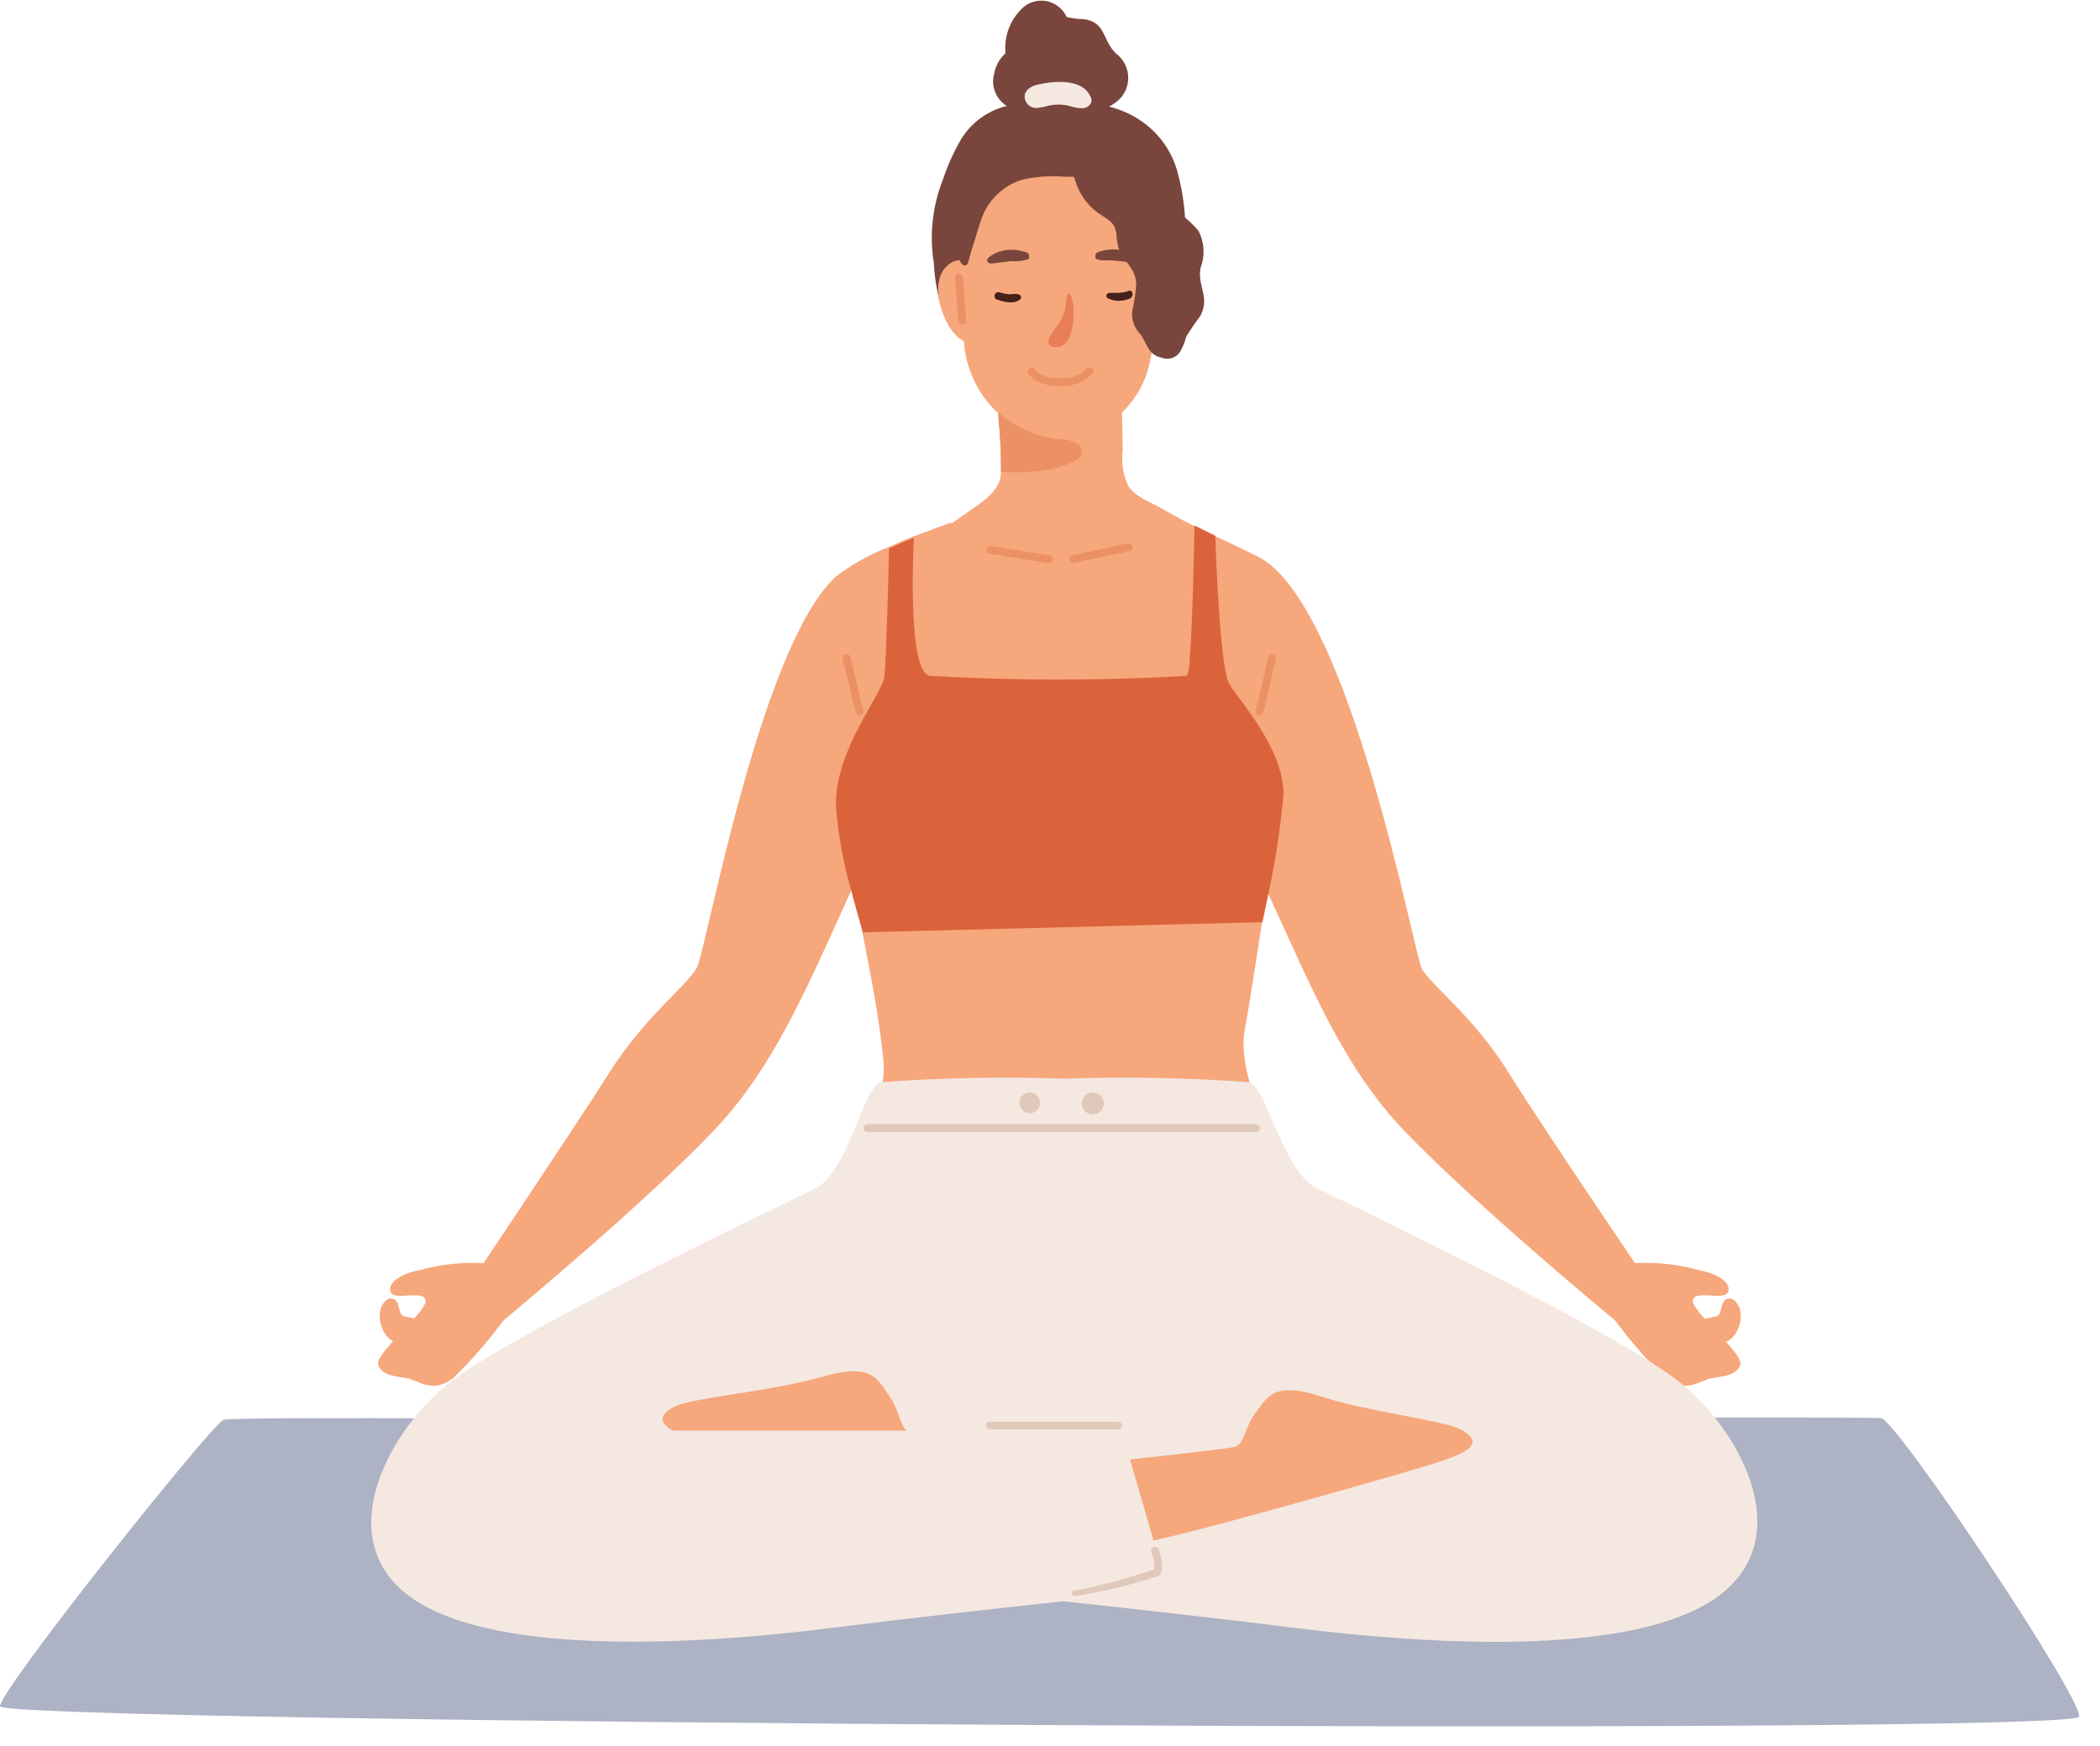 <svg width="101" height="84" viewBox="0 0 101 84" fill="none" xmlns="http://www.w3.org/2000/svg">
<path d="M32.29 68.3C32.29 68.3 11.29 68.12 10.75 68.3C10.21 68.48 0 81.27 0 82.08C0 82.89 99.87 83.51 100 82.58C100.13 81.65 91.23 68.32 90.47 68.22C89.71 68.12 32.29 68.3 32.29 68.3Z" fill="#ADB2C4"/>
<path d="M45.75 25.13C45.75 25.13 45.4 28.85 44.66 32.49C44.436 33.624 44.152 34.746 43.81 35.85C43.365 37.285 42.841 38.693 42.24 40.07C41.91 40.81 41.6 41.52 41.24 42.2C41.13 42.44 41.01 42.68 40.9 42.93C38.9 47.29 37.27 51.33 34.27 54.45C30.88 58 24.19 63.54 24.19 63.54L22.43 62C22.43 62 27.65 54.22 29.32 51.58C30.99 48.94 32.93 47.52 33.5 46.58C33.95 45.87 36.5 31.22 40.17 27.76C40.952 27.163 41.813 26.678 42.73 26.32C43.13 26.14 43.54 25.96 43.92 25.81C44.94 25.43 45.75 25.13 45.75 25.13Z" fill="#F6A77C"/>
<path d="M24.42 63.23C23.639 64.332 22.759 65.359 21.79 66.3C20.79 67.06 20.12 66.4 19.58 66.3C19.04 66.2 18.37 66.19 18.19 65.65C18.01 65.11 20.52 63.12 20.47 62.57C20.42 62.02 19.03 62.57 18.81 62.19C18.59 61.81 19.13 61.3 20.18 61.1C21.337 60.778 22.545 60.676 23.74 60.8C24.92 61.05 25.02 61.36 24.92 61.67C24.82 61.98 24.42 63.23 24.42 63.23Z" fill="#F6A77C"/>
<path d="M20.8 63.18C20.665 63.297 20.503 63.379 20.328 63.417C20.153 63.456 19.972 63.45 19.8 63.4L19.43 63.32C19.19 63.26 19.21 62.82 19.09 62.63C19.068 62.591 19.039 62.557 19.004 62.53C18.969 62.503 18.928 62.483 18.886 62.472C18.843 62.461 18.798 62.459 18.754 62.465C18.71 62.471 18.668 62.487 18.63 62.51C17.98 62.95 18.27 64.19 18.89 64.51C19.51 64.83 20.89 65.1 21.13 64.19C21.226 64.136 21.317 64.072 21.4 64C21.75 63.55 21.3 62.86 20.8 63.18Z" fill="#F6A77C"/>
<path d="M79.47 62L77.7 63.54C77.7 63.54 71 58 67.59 54.45C64.59 51.34 63 47.32 61 43L60.64 42.23L59.64 40.1C59.043 38.722 58.519 37.313 58.07 35.88C57.652 34.479 57.357 33.043 57.19 31.59C56.918 29.401 56.775 27.197 56.76 24.99L57.41 25.29L58.41 25.78C59.41 26.23 60.41 26.73 60.64 26.85C65 29.39 68 45.91 68.39 46.62C68.96 47.52 70.91 48.95 72.57 51.62C74.23 54.29 79.47 62 79.47 62Z" fill="#F6A77C"/>
<path d="M77.47 63.23C78.254 64.329 79.134 65.356 80.1 66.3C81.1 67.06 81.77 66.4 82.31 66.3C82.85 66.2 83.52 66.19 83.7 65.65C83.88 65.11 81.37 63.12 81.42 62.57C81.47 62.02 82.86 62.57 83.09 62.19C83.32 61.81 82.77 61.3 81.71 61.1C80.553 60.777 79.345 60.676 78.15 60.8C76.98 61.05 76.88 61.36 76.97 61.67C77.06 61.98 77.47 63.23 77.47 63.23Z" fill="#F6A77C"/>
<path d="M81.18 63.18C81.311 63.303 81.474 63.389 81.65 63.428C81.826 63.466 82.009 63.457 82.18 63.4L82.55 63.32C82.79 63.26 82.77 62.82 82.89 62.63C82.912 62.591 82.941 62.557 82.976 62.53C83.011 62.503 83.052 62.483 83.094 62.472C83.138 62.461 83.182 62.459 83.226 62.465C83.27 62.471 83.312 62.487 83.35 62.51C84.01 62.95 83.71 64.19 83.1 64.51C82.49 64.83 81.1 65.1 80.86 64.19C80.757 64.114 80.663 64.027 80.58 63.93C80.22 63.55 80.67 62.86 81.18 63.18Z" fill="#F6A77C"/>
<path d="M56.64 8.3C56.384 7.336 55.805 6.489 55 5.9C54.232 5.339 53.311 5.025 52.36 5C51.73 5 51.09 4.91 50.46 4.9C50.054 4.897 49.65 4.931 49.25 5C49.217 4.991 49.183 4.991 49.15 5C48.571 5.017 48.005 5.175 47.501 5.461C46.998 5.747 46.571 6.152 46.26 6.64C45.885 7.272 45.58 7.942 45.35 8.64C44.846 9.909 44.694 11.291 44.91 12.64C44.947 13.316 45.054 13.986 45.23 14.64C45.523 15.229 45.945 15.744 46.464 16.147C46.984 16.551 47.587 16.832 48.23 16.97C48.269 16.98 48.311 16.98 48.35 16.97C48.976 17.154 49.627 17.238 50.28 17.22C51.439 17.303 52.603 17.133 53.69 16.72C54.625 16.254 55.422 15.553 56.002 14.685C56.583 13.816 56.927 12.812 57 11.77C57.065 10.602 56.944 9.43 56.64 8.3Z" fill="#79453C"/>
<path d="M58.71 26L52.83 30.47C52.731 30.568 52.606 30.634 52.47 30.66C52.328 30.67 52.185 30.639 52.06 30.57L43.18 26.91C43.18 26.91 44.48 26.15 44.79 25.91C45.46 25.37 46.17 24.91 46.88 24.4C47.42 24.04 48.16 23.46 48.14 22.73C48.14 22.57 48.14 22.41 48.14 22.26C48.135 21.558 48.095 20.858 48.02 20.16C48.02 20.09 48.02 19.99 48.02 19.89C47.99 19.721 48.011 19.547 48.08 19.39C48.21 19.24 48.59 19.29 48.77 19.27L50.47 19C51.64 18.87 52.82 18.72 54 18.56C53.91 18.56 54 21.37 54 21.63C53.925 22.219 54.011 22.817 54.25 23.36C54.62 23.94 55.41 24.18 55.97 24.51C56.29 24.72 58.71 26 58.71 26Z" fill="#F6A77C"/>
<path d="M46.15 12.59C46.15 13.92 46.27 15.22 46.36 16.47C46.449 17.625 46.921 18.717 47.702 19.573C48.483 20.428 49.528 20.997 50.67 21.19C51.587 21.185 52.484 20.915 53.252 20.413C54.02 19.911 54.627 19.198 55 18.36C55.79 16.75 55.83 11.02 55.83 11.02C55.674 10.037 55.171 9.141 54.411 8.497C53.651 7.853 52.686 7.503 51.69 7.51C50.257 7.448 48.822 7.592 47.43 7.94C45.77 8.64 46.17 11.08 46.15 12.59Z" fill="#F6A77C"/>
<path d="M54.39 13.79C54.39 13.79 55.16 12 56.22 12.79C57.28 13.58 56.62 15.79 55.88 16.38C55.14 16.97 55 17.07 55 17C55 16.93 54.39 13.79 54.39 13.79Z" fill="#F6A77C"/>
<path d="M47.47 13.61C47.47 13.61 46.56 11.89 45.57 12.77C44.58 13.65 45.42 15.84 46.21 16.32C47 16.8 47.12 16.93 47.14 16.83C47.16 16.73 47.47 13.61 47.47 13.61Z" fill="#F6A77C"/>
<path d="M54.61 12.36C54.349 12.152 54.032 12.027 53.7 12C53.461 11.987 53.222 12.011 52.99 12.07C52.905 12.086 52.824 12.117 52.75 12.16C52.68 12.22 52.63 12.41 52.75 12.47C52.905 12.517 53.068 12.534 53.23 12.52C53.63 12.52 54.03 12.58 54.43 12.63C54.83 12.68 54.79 12.5 54.61 12.36Z" fill="#79453C"/>
<path d="M47.75 12.67L48.65 12.56C48.913 12.585 49.178 12.558 49.43 12.48C49.54 12.42 49.49 12.23 49.43 12.17C49.355 12.13 49.274 12.103 49.19 12.09C48.959 12.026 48.719 12.002 48.48 12.02C48.149 12.047 47.833 12.168 47.57 12.37C47.38 12.52 47.5 12.71 47.75 12.67Z" fill="#79453C"/>
<path d="M50.51 16.15C50.523 16.121 50.54 16.094 50.56 16.07C50.69 15.87 50.85 15.68 50.98 15.47C51.118 15.267 51.207 15.034 51.24 14.79C51.254 14.585 51.281 14.381 51.32 14.18C51.49 13.95 51.61 14.58 51.62 14.69C51.68 15.26 51.62 16.79 50.73 16.69C50.36 16.69 50.37 16.4 50.51 16.15Z" fill="#E87E58"/>
<path d="M51 18.57C49.78 18.57 49.49 18.02 49.46 17.96C49.45 17.937 49.445 17.912 49.445 17.887C49.444 17.862 49.449 17.837 49.458 17.814C49.468 17.791 49.481 17.77 49.499 17.752C49.516 17.734 49.537 17.72 49.56 17.71C49.582 17.7 49.605 17.694 49.629 17.694C49.653 17.693 49.677 17.696 49.699 17.705C49.721 17.713 49.742 17.726 49.759 17.742C49.776 17.759 49.79 17.778 49.8 17.8C49.8 17.8 50.04 18.21 51.03 18.19C51.26 18.207 51.491 18.174 51.707 18.093C51.923 18.011 52.118 17.884 52.28 17.72C52.314 17.693 52.355 17.679 52.398 17.679C52.441 17.679 52.483 17.693 52.516 17.72C52.55 17.747 52.574 17.784 52.583 17.826C52.593 17.867 52.589 17.911 52.57 17.95C52.373 18.158 52.133 18.32 51.867 18.427C51.602 18.534 51.316 18.583 51.03 18.57H51Z" fill="#EB9165"/>
<path d="M54.27 14C54.105 14.055 53.934 14.085 53.76 14.09C53.62 14.09 53.48 14.09 53.35 14.09C53.32 14.091 53.29 14.101 53.266 14.12C53.242 14.138 53.225 14.164 53.217 14.194C53.209 14.223 53.211 14.254 53.222 14.282C53.234 14.311 53.254 14.334 53.28 14.35C53.449 14.429 53.633 14.47 53.82 14.47C54.007 14.47 54.191 14.429 54.36 14.35C54.56 14.22 54.47 13.91 54.27 14Z" fill="#45211A"/>
<path d="M48.06 14.06C48.225 14.114 48.397 14.147 48.57 14.16C48.7 14.16 48.84 14.11 48.97 14.16C49 14.161 49.03 14.171 49.054 14.19C49.078 14.208 49.095 14.234 49.103 14.264C49.111 14.293 49.109 14.324 49.098 14.353C49.086 14.381 49.066 14.405 49.04 14.42C48.75 14.65 48.29 14.52 47.97 14.42C47.922 14.408 47.881 14.378 47.856 14.336C47.831 14.293 47.823 14.243 47.835 14.195C47.847 14.148 47.877 14.106 47.919 14.081C47.962 14.056 48.012 14.048 48.06 14.06Z" fill="#45211A"/>
<path d="M55.72 15.61C55.696 15.61 55.671 15.605 55.649 15.595C55.626 15.586 55.606 15.572 55.589 15.554C55.572 15.536 55.559 15.515 55.551 15.492C55.542 15.469 55.539 15.445 55.54 15.42L55.6 13.52C55.6 13.496 55.605 13.471 55.615 13.449C55.624 13.426 55.639 13.406 55.656 13.389C55.674 13.372 55.695 13.359 55.718 13.351C55.741 13.342 55.766 13.339 55.79 13.34C55.815 13.34 55.839 13.345 55.861 13.355C55.884 13.364 55.904 13.379 55.921 13.396C55.938 13.414 55.951 13.435 55.959 13.458C55.968 13.481 55.971 13.506 55.97 13.53L55.91 15.43C55.907 15.479 55.886 15.525 55.851 15.558C55.816 15.591 55.769 15.61 55.72 15.61Z" fill="#EB9165"/>
<path d="M46.28 15.61C46.233 15.61 46.188 15.593 46.152 15.562C46.117 15.53 46.095 15.487 46.09 15.44L45.94 13.38C45.937 13.356 45.94 13.331 45.947 13.307C45.954 13.284 45.966 13.262 45.982 13.243C45.998 13.225 46.017 13.209 46.039 13.198C46.062 13.188 46.086 13.181 46.11 13.18C46.159 13.177 46.207 13.193 46.244 13.225C46.281 13.257 46.305 13.301 46.31 13.35L46.47 15.41C46.47 15.46 46.452 15.508 46.419 15.545C46.386 15.582 46.34 15.605 46.29 15.61H46.28Z" fill="#EB9165"/>
<path d="M51.83 22.1C51.151 22.46 50.398 22.662 49.63 22.69C49.134 22.735 48.636 22.735 48.14 22.69C48.14 22.53 48.14 22.37 48.14 22.22C48.135 21.518 48.095 20.818 48.02 20.12C48.02 20.05 48.02 19.95 48.02 19.85C48.796 20.527 49.751 20.965 50.77 21.11C52.14 21.14 52.21 21.74 51.83 22.1Z" fill="#EB9165"/>
<path d="M55.05 9C55.106 8.868 55.124 8.723 55.101 8.581C55.078 8.44 55.015 8.307 54.92 8.2C54.732 7.98 54.486 7.818 54.21 7.73C53.514 7.489 52.786 7.351 52.05 7.32C50.885 7.166 49.703 7.203 48.55 7.43C47.687 7.596 46.913 8.069 46.37 8.76C46.26 8.9 46.17 9.13 46.31 9.25C45.868 10.019 45.683 10.909 45.78 11.79C45.79 11.856 45.79 11.924 45.78 11.99C45.78 11.99 46.12 12.1 46.11 12.15C46.04 12.47 46.33 12.96 46.53 12.7C46.58 12.62 46.68 12.16 46.76 11.92C46.95 11.38 47.03 10.99 47.23 10.46C47.393 10.027 47.653 9.637 47.992 9.321C48.33 9.006 48.737 8.772 49.18 8.64C49.836 8.493 50.51 8.446 51.18 8.5C51.713 8.494 52.245 8.534 52.77 8.62C53.302 8.704 53.792 8.957 54.17 9.34C54.493 9.764 54.725 10.251 54.85 10.77L55.46 12.77C55.46 12.77 55.46 12.77 55.46 12.82C55.46 12.87 55.57 12.82 55.62 12.82C55.742 12.734 55.842 12.622 55.915 12.492C55.987 12.363 56.03 12.218 56.04 12.07C56.139 11.516 56.1 10.947 55.927 10.412C55.755 9.876 55.453 9.392 55.05 9Z" fill="#79453C"/>
<path d="M57.74 12.89C57.85 12.605 57.898 12.3 57.883 11.996C57.867 11.691 57.788 11.392 57.65 11.12C57.415 10.829 57.143 10.57 56.84 10.35C56.478 10.009 56.163 9.622 55.9 9.2C55.8 9.05 55.68 8.91 55.58 8.75C55.48 8.59 55.42 8.25 55.3 8.07C55.18 7.89 55.3 7.95 55.07 7.83C55.047 8.235 55.133 8.639 55.32 9C55.165 8.908 54.99 8.853 54.81 8.84C54.767 8.83 54.723 8.83 54.68 8.84C54.48 8.62 54.243 8.437 53.98 8.3L53.68 8.17C53.59 8.11 53.51 8.04 53.42 7.99C53.371 7.959 53.313 7.943 53.255 7.943C53.197 7.943 53.139 7.959 53.09 7.99C52.713 7.889 52.313 7.924 51.96 8.09L51.79 7.77C51.773 7.741 51.749 7.717 51.72 7.7C51.691 7.683 51.658 7.674 51.625 7.674C51.592 7.674 51.559 7.683 51.53 7.7C51.501 7.717 51.477 7.741 51.46 7.77L51.4 7.85C51.384 7.871 51.374 7.896 51.371 7.922C51.367 7.948 51.37 7.974 51.378 7.999C51.387 8.024 51.402 8.046 51.422 8.064C51.441 8.081 51.465 8.094 51.49 8.1C51.59 8.309 51.67 8.526 51.73 8.75C51.806 8.969 51.903 9.18 52.02 9.38C52.269 9.788 52.612 10.131 53.02 10.38C53.39 10.62 53.61 10.75 53.69 11.2C53.7 11.426 53.73 11.65 53.78 11.87C53.99 12.56 54.61 12.87 54.65 13.64C54.62 14.098 54.553 14.553 54.45 15C54.436 15.198 54.464 15.397 54.533 15.584C54.602 15.77 54.71 15.939 54.85 16.08C55.17 16.53 55.23 17.08 55.85 17.2C56.01 17.268 56.19 17.277 56.356 17.226C56.523 17.175 56.666 17.066 56.76 16.92C56.887 16.694 56.985 16.452 57.05 16.2C57.259 15.855 57.486 15.521 57.73 15.2C58.21 14.27 57.58 13.8 57.74 12.89Z" fill="#79453C"/>
<path d="M53.68 2.58C53 1.93 53.21 1.06 52.11 0.92C51.8 0.92 51.55 0.87 51.3 0.82C51.218 0.639 51.098 0.479 50.947 0.351C50.796 0.222 50.619 0.129 50.428 0.077C50.236 0.025 50.036 0.017 49.841 0.052C49.646 0.087 49.461 0.165 49.3 0.28C48.968 0.554 48.709 0.905 48.545 1.303C48.381 1.7 48.317 2.132 48.36 2.56C48.071 2.823 47.877 3.175 47.81 3.56C47.732 3.855 47.753 4.168 47.871 4.45C47.988 4.732 48.195 4.968 48.46 5.12C48.639 5.367 48.886 5.558 49.17 5.67C49.888 5.945 50.682 5.945 51.4 5.67C51.462 5.633 51.529 5.606 51.6 5.59C51.938 5.557 52.272 5.497 52.6 5.41C53.029 5.315 53.431 5.12 53.77 4.84C53.932 4.697 54.06 4.519 54.145 4.32C54.23 4.121 54.27 3.905 54.261 3.689C54.252 3.472 54.196 3.261 54.095 3.069C53.995 2.877 53.853 2.71 53.68 2.58Z" fill="#79453C"/>
<path d="M43.18 26.87C43.18 26.87 39.47 35.09 39.52 35.94C39.57 36.79 40.73 40.75 41.34 44.14C41.67 45.92 42.25 48.54 42.49 51.02C42.73 53.5 40.22 57.58 40.22 57.58L52.51 63.71L63 58C63 58 59.32 52.53 59.86 49.58C60.47 46.26 62.06 34.99 62.06 34.99L58.72 25.99L43.18 26.87Z" fill="#F6A77C"/>
<path d="M80.91 66.59C77.91 64.11 64.81 57.91 63.27 57.12C61.73 56.33 60.93 52.39 60.11 52.06C57.152 51.845 54.184 51.788 51.22 51.89C48.256 51.788 45.288 51.845 42.33 52.06C41.5 52.39 40.78 56.37 39.23 57.16C37.68 57.95 24.51 64.16 21.52 66.59C18.53 69.02 15.82 74.31 20 77C24.18 79.69 33.74 79.1 40 78.31C43.41 77.88 47.8 77.39 51.14 77.03C54.47 77.39 58.87 77.88 62.27 78.31C68.58 79.1 78.12 79.71 82.33 77C86.54 74.29 83.9 69.07 80.91 66.59Z" fill="#F5E8E1"/>
<path d="M61.73 38.18C61.592 39.801 61.348 41.411 61 43C60.84 43.8 60.72 44.36 60.72 44.36L41.5 44.85C41.5 44.85 41.25 44.03 40.97 42.95C40.568 41.571 40.31 40.153 40.2 38.72C40.2 35.95 42.45 33.43 42.54 32.5C42.63 31.57 42.73 27.67 42.76 26.38C43.16 26.2 43.57 26.02 43.95 25.87C43.87 27.67 43.76 32.25 44.69 32.51C48.82 32.751 52.96 32.751 57.09 32.51C57.184 32.209 57.232 31.896 57.23 31.58C57.36 29.87 57.43 26.32 57.45 25.28L58.45 25.77C58.5 27.27 58.7 32.2 59.13 32.92C59.56 33.64 61.73 36 61.73 38.18Z" fill="#DB633B"/>
<path d="M60.54 34.41C60.516 34.405 60.493 34.396 60.473 34.382C60.453 34.368 60.436 34.351 60.423 34.33C60.41 34.309 60.401 34.286 60.397 34.262C60.393 34.238 60.394 34.214 60.4 34.19L61 31.62C61.006 31.596 61.017 31.573 61.031 31.553C61.046 31.532 61.065 31.515 61.086 31.502C61.107 31.489 61.131 31.481 61.156 31.477C61.181 31.473 61.206 31.474 61.23 31.48C61.254 31.486 61.277 31.496 61.297 31.511C61.317 31.526 61.333 31.545 61.345 31.567C61.358 31.588 61.365 31.612 61.368 31.637C61.37 31.662 61.368 31.686 61.36 31.71L60.76 34.27C60.755 34.294 60.746 34.317 60.732 34.337C60.718 34.357 60.701 34.374 60.68 34.387C60.66 34.4 60.636 34.409 60.612 34.413C60.588 34.417 60.564 34.416 60.54 34.41Z" fill="#EB9165"/>
<path d="M41.34 34.41C41.298 34.411 41.258 34.398 41.225 34.372C41.192 34.347 41.169 34.311 41.16 34.27L40.53 31.7C40.518 31.651 40.526 31.599 40.552 31.556C40.579 31.513 40.621 31.482 40.67 31.47C40.719 31.458 40.771 31.466 40.814 31.493C40.857 31.519 40.888 31.561 40.9 31.61L41.52 34.18C41.526 34.204 41.527 34.228 41.523 34.253C41.519 34.277 41.51 34.3 41.497 34.32C41.484 34.341 41.467 34.358 41.447 34.372C41.427 34.386 41.404 34.395 41.38 34.4L41.34 34.41Z" fill="#EB9165"/>
<path d="M50.42 27.08L47.61 26.64C47.585 26.636 47.561 26.628 47.539 26.615C47.517 26.602 47.498 26.584 47.484 26.564C47.469 26.543 47.458 26.52 47.452 26.495C47.447 26.471 47.446 26.445 47.45 26.42C47.46 26.373 47.487 26.332 47.526 26.304C47.565 26.276 47.612 26.264 47.66 26.27L50.48 26.71C50.528 26.722 50.571 26.75 50.6 26.791C50.63 26.831 50.644 26.88 50.64 26.93C50.628 26.978 50.599 27.019 50.559 27.047C50.518 27.075 50.469 27.086 50.42 27.08Z" fill="#EB9165"/>
<path d="M51.63 27.08C51.588 27.077 51.548 27.061 51.516 27.034C51.483 27.007 51.46 26.971 51.45 26.93C51.444 26.906 51.443 26.881 51.447 26.857C51.451 26.833 51.46 26.81 51.473 26.79C51.486 26.769 51.503 26.751 51.523 26.738C51.543 26.724 51.566 26.714 51.59 26.71L54.25 26.14C54.299 26.131 54.349 26.142 54.391 26.17C54.432 26.198 54.46 26.241 54.47 26.29C54.476 26.313 54.477 26.338 54.473 26.362C54.469 26.386 54.46 26.409 54.447 26.43C54.434 26.45 54.417 26.468 54.397 26.482C54.377 26.495 54.354 26.505 54.33 26.51L51.67 27.07L51.63 27.08Z" fill="#EB9165"/>
<path d="M53.75 70.27C53.75 70.27 58.99 69.72 59.42 69.59C59.85 69.46 59.88 68.59 60.42 67.91C60.96 67.23 61.26 66.43 63.51 67.17C65.76 67.91 69.43 68.33 70.25 68.76C71.85 69.62 69.71 70.16 68.38 70.58C67.05 71 55.31 74.34 55.05 74.15C54.526 72.889 54.091 71.592 53.75 70.27Z" fill="#F6A77C"/>
<path d="M49.62 69.81C49.62 69.81 44.19 69.05 43.74 68.9C43.29 68.75 43.3 67.9 42.74 67.11C42.18 66.32 41.92 65.54 39.55 66.23C37.18 66.92 33.34 67.23 32.48 67.65C30.78 68.49 32.99 69.12 34.36 69.65C35.73 70.18 47.82 74 48.1 73.8C48.697 72.506 49.205 71.173 49.62 69.81Z" fill="#F6A77C"/>
<path d="M30.91 68.82C30.91 68.82 38.44 68.82 43.77 68.82C48.07 68.84 54 69 54 69L55.64 74.67C55.64 74.67 39.35 76.61 39.22 76.61C39.09 76.61 30.91 68.82 30.91 68.82Z" fill="#F5E8E1"/>
<path d="M53.73 68.76H47.6C47.575 68.76 47.551 68.755 47.529 68.745C47.506 68.736 47.486 68.721 47.469 68.704C47.452 68.686 47.439 68.665 47.431 68.642C47.422 68.619 47.419 68.594 47.42 68.57C47.42 68.522 47.439 68.476 47.473 68.442C47.506 68.409 47.552 68.39 47.6 68.39H53.73C53.758 68.383 53.787 68.383 53.815 68.389C53.843 68.396 53.869 68.408 53.891 68.426C53.914 68.444 53.932 68.466 53.944 68.492C53.957 68.518 53.963 68.546 53.963 68.575C53.963 68.603 53.957 68.632 53.944 68.657C53.932 68.683 53.914 68.706 53.891 68.724C53.869 68.741 53.843 68.754 53.815 68.76C53.787 68.766 53.758 68.766 53.73 68.76Z" fill="#E0C9BB"/>
<path d="M51.75 76.77C51.705 76.785 51.656 76.785 51.61 76.77C51.577 76.734 51.559 76.688 51.559 76.64C51.559 76.591 51.577 76.545 51.61 76.51C51.636 76.496 51.665 76.488 51.695 76.488C51.725 76.488 51.754 76.496 51.78 76.51C53.035 76.248 54.274 75.914 55.49 75.51C55.535 75.224 55.493 74.931 55.37 74.67C55.354 74.622 55.358 74.57 55.38 74.525C55.403 74.48 55.442 74.446 55.49 74.43C55.513 74.42 55.538 74.416 55.562 74.416C55.587 74.416 55.611 74.422 55.634 74.432C55.657 74.443 55.677 74.458 55.693 74.476C55.71 74.495 55.722 74.516 55.73 74.54C55.83 74.84 56.04 75.54 55.73 75.81C54.43 76.232 53.099 76.553 51.75 76.77Z" fill="#E0C9BB"/>
<path d="M60.37 54.45H41.76C41.732 54.457 41.703 54.457 41.675 54.451C41.647 54.444 41.621 54.432 41.599 54.414C41.576 54.396 41.558 54.374 41.545 54.348C41.533 54.322 41.527 54.294 41.527 54.265C41.527 54.237 41.533 54.208 41.545 54.182C41.558 54.157 41.576 54.134 41.599 54.116C41.621 54.099 41.647 54.086 41.675 54.08C41.703 54.074 41.732 54.074 41.76 54.08H60.37C60.398 54.074 60.427 54.074 60.455 54.08C60.483 54.086 60.509 54.099 60.531 54.116C60.554 54.134 60.572 54.157 60.584 54.182C60.597 54.208 60.603 54.237 60.603 54.265C60.603 54.294 60.597 54.322 60.584 54.348C60.572 54.374 60.554 54.396 60.531 54.414C60.509 54.432 60.483 54.444 60.455 54.451C60.427 54.457 60.398 54.457 60.37 54.45Z" fill="#E0C9BB"/>
<path d="M50 52.92C49.97 52.815 49.907 52.722 49.821 52.656C49.734 52.589 49.629 52.552 49.52 52.55C49.439 52.552 49.359 52.574 49.288 52.614C49.218 52.653 49.157 52.71 49.113 52.778C49.069 52.846 49.042 52.924 49.035 53.005C49.028 53.086 49.041 53.168 49.072 53.243C49.103 53.318 49.153 53.384 49.215 53.435C49.278 53.487 49.352 53.523 49.432 53.539C49.511 53.556 49.594 53.553 49.672 53.53C49.75 53.507 49.822 53.466 49.88 53.41C49.94 53.345 49.982 53.266 50.003 53.18C50.024 53.095 50.023 53.005 50 52.92Z" fill="#E0C9BB"/>
<path d="M52.56 52.55C52.419 52.55 52.285 52.606 52.185 52.705C52.086 52.804 52.03 52.939 52.03 53.08C52.03 53.22 52.086 53.355 52.185 53.455C52.285 53.554 52.419 53.61 52.56 53.61C52.701 53.61 52.835 53.554 52.935 53.455C53.034 53.355 53.09 53.22 53.09 53.08C53.09 52.939 53.034 52.804 52.935 52.705C52.835 52.606 52.701 52.55 52.56 52.55Z" fill="#E0C9BB"/>
<path d="M52.47 4.69C52.08 3.76 50.74 3.89 49.95 4.06C49.66 4.12 49.32 4.27 49.28 4.61C49.276 4.692 49.291 4.775 49.322 4.851C49.354 4.927 49.402 4.995 49.463 5.051C49.524 5.106 49.597 5.147 49.676 5.172C49.755 5.196 49.838 5.202 49.92 5.19C50.086 5.171 50.25 5.138 50.41 5.09C50.739 5.012 51.081 5.012 51.41 5.09C51.613 5.159 51.825 5.199 52.04 5.21C52.28 5.22 52.59 5 52.47 4.69Z" fill="#F5E8E1"/>
</svg>
